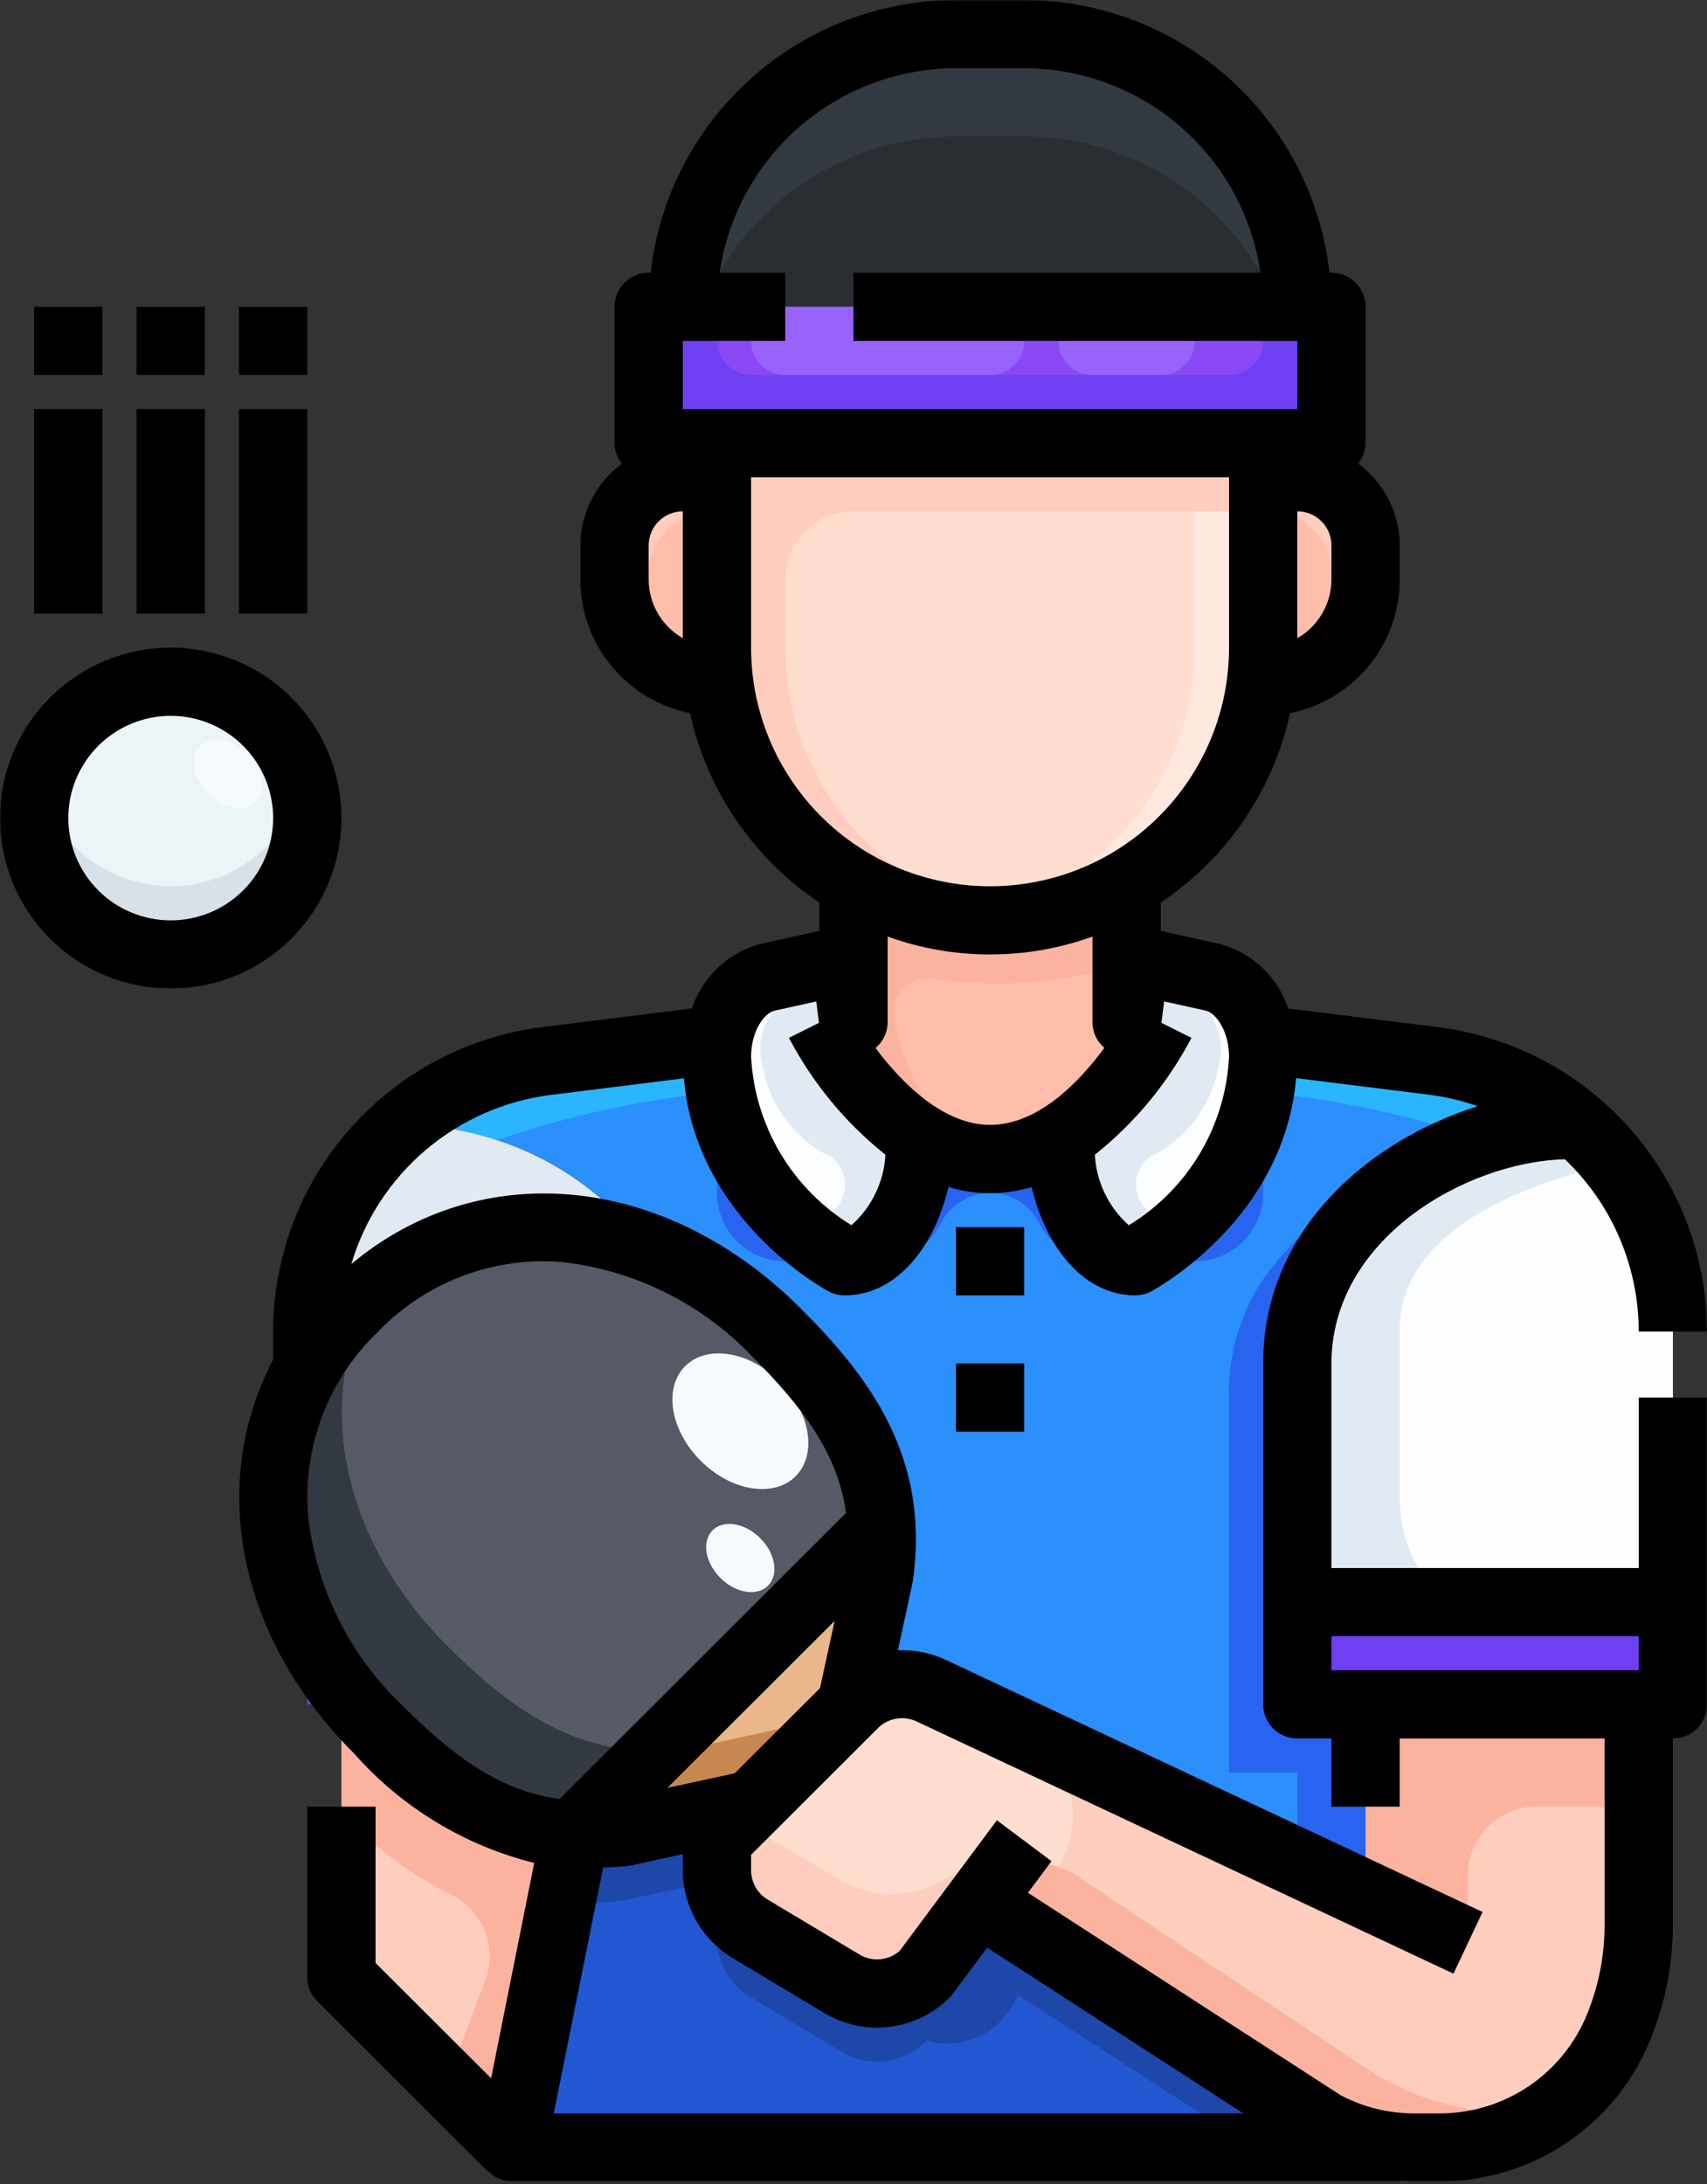 <svg width="605" height="774" viewBox="0 0 605 774" fill="none" xmlns="http://www.w3.org/2000/svg">
<rect x="0" y="0" width="605" height="774" fill="#333333" stroke="none"/>
<path d="M108.897 289.903C108.897 293.081 108.587 296.218 107.968 299.329C107.348 302.44 106.432 305.456 105.22 308.392C104.008 311.327 102.514 314.115 100.75 316.741C98.986 319.38 96.979 321.831 94.73 324.067C92.481 326.315 90.031 328.308 87.391 330.072C84.752 331.837 81.964 333.331 79.029 334.543C76.093 335.755 73.063 336.671 69.939 337.29C66.828 337.91 63.677 338.219 60.499 338.219C57.321 338.219 54.17 337.91 51.059 337.29C47.949 336.671 44.919 335.755 41.983 334.543C39.047 333.331 36.26 331.837 33.607 330.072C30.968 328.308 28.53 326.315 26.282 324.067C24.033 321.831 22.026 319.38 20.262 316.741C18.498 314.115 17.003 311.327 15.791 308.392C14.566 305.456 13.65 302.44 13.031 299.329C12.411 296.218 12.102 293.081 12.102 289.903C12.102 286.725 12.411 283.587 13.031 280.476C13.65 277.366 14.566 274.349 15.791 271.414C17.003 268.478 18.498 265.704 20.262 263.065C22.026 260.425 24.033 257.988 26.282 255.739C28.53 253.49 30.968 251.497 33.607 249.733C36.26 247.969 39.047 246.474 41.983 245.262C44.919 244.05 47.949 243.135 51.059 242.515C54.17 241.896 57.321 241.586 60.499 241.586C63.677 241.586 66.828 241.896 69.939 242.515C73.063 243.135 76.093 244.05 79.029 245.262C81.964 246.474 84.752 247.969 87.391 249.733C90.031 251.497 92.481 253.49 94.73 255.739C96.979 257.988 98.986 260.425 100.75 263.065C102.514 265.704 104.008 268.478 105.22 271.414C106.432 274.349 107.348 277.366 107.968 280.476C108.587 283.587 108.897 286.725 108.897 289.903Z" fill="#EBF5F7"/>
<path d="M459.816 567.723H592.916V603.96H459.816V567.723Z" fill="#8949F5"/>
<path d="M592.916 471.815V567.721H459.816V483.167C459.816 429.773 516.442 398.612 556.612 398.612L557.702 397.4C563.223 401.912 568.179 406.961 572.569 412.577C576.959 418.179 580.676 424.212 583.719 430.635C586.762 437.072 589.065 443.765 590.614 450.713C592.162 457.662 592.93 464.691 592.916 471.815Z" fill="#FDFEFF"/>
<path d="M125.36 463.358C119.219 469.391 113.981 476.11 109.618 483.53L108.891 483.167V471.815C108.877 464.691 109.645 457.662 111.194 450.713C112.742 443.765 115.045 437.072 118.088 430.635C121.132 424.212 124.848 418.179 129.238 412.577C133.628 406.961 138.584 401.912 144.105 397.4L145.196 398.612C153.356 398.814 161.382 399.932 169.287 401.952C177.191 403.972 184.773 406.854 192.018 410.584C199.276 414.314 206.009 418.812 212.244 424.077C218.479 429.329 224.04 435.214 228.929 441.731C224.593 439.967 220.149 438.526 215.584 437.409C211.032 436.304 206.427 435.537 201.754 435.106C197.081 434.688 192.408 434.608 187.735 434.877C183.049 435.146 178.417 435.752 173.825 436.708C169.233 437.678 164.749 438.957 160.345 440.587C155.955 442.216 151.7 444.155 147.593 446.417C143.486 448.666 139.567 451.225 135.837 454.053C132.12 456.894 128.619 459.991 125.36 463.358Z" fill="#E1EAF2"/>
<path d="M291.129 363.83C299.72 379.909 311.53 393.119 326.585 403.448C325.252 427.849 313.51 446.93 299.478 446.93C299.478 446.93 254.097 422.772 254.097 374.455C254.07 372.462 254.231 370.496 254.581 368.53C258.823 354.404 264.748 347.886 272.007 346.311L302.494 339.551V362.376L291.129 363.83Z" fill="#FDFEFF"/>
<path d="M429.799 346.311C437.058 347.886 442.996 354.404 447.225 368.53C447.575 370.496 447.736 372.462 447.71 374.455C447.71 422.772 402.342 446.93 402.342 446.93C388.297 446.93 376.568 427.849 375.234 403.448C390.276 393.119 402.099 379.909 410.691 363.83L399.312 362.376V339.551L429.799 346.311Z" fill="#FDFEFF"/>
<path d="M220.95 649.259L266.453 639.348L283.999 621.707L301.667 604.201L302.017 604.565L254.104 652.276V662.779C254.118 664.866 254.387 666.913 254.912 668.92C255.451 670.926 256.232 672.838 257.255 674.643C258.292 676.461 259.531 678.104 260.985 679.599C262.44 681.08 264.056 682.373 265.847 683.436L298.395 703.003C300.711 704.376 303.189 705.346 305.814 705.898C308.454 706.45 311.107 706.558 313.773 706.235C316.453 705.898 318.998 705.144 321.422 703.972C323.832 702.801 326 701.279 327.913 699.38L347.156 673.66L350.913 676.434L468.648 752.653C477.226 757.299 486.383 759.992 496.106 760.746V760.988H181.508L203.767 650.094C209.531 650.404 215.254 650.121 220.95 649.259Z" fill="#2357D1"/>
<path d="M193.723 375.901L254.105 368.414L254.59 368.522C254.24 370.488 254.078 372.454 254.105 374.447C254.105 422.764 299.486 446.922 299.486 446.922C313.518 446.922 325.261 427.84 326.594 403.44C330.203 405.796 334.081 407.601 338.215 408.84C342.363 410.065 346.591 410.685 350.914 410.685C355.237 410.685 359.465 410.065 363.599 408.84C367.747 407.601 371.612 405.796 375.234 403.44C376.567 427.84 388.296 446.922 402.341 446.922C402.341 446.922 447.709 422.764 447.709 374.447C447.736 372.454 447.574 370.488 447.224 368.522L447.709 368.414L508.092 375.901C517.235 376.992 526.015 379.376 534.472 383.038C542.915 386.701 550.658 391.482 557.701 397.393L556.61 398.605C516.441 398.605 459.815 429.766 459.815 483.16V603.952H484.014V671.471L329.974 599.117C327.725 598.067 325.382 597.367 322.918 597.044C320.453 596.707 318.003 596.747 315.565 597.178C313.114 597.596 310.785 598.377 308.576 599.508C306.381 600.639 304.388 602.08 302.624 603.83L302.018 604.558L301.668 604.194L311.579 558.773C312.374 553.413 312.697 548.013 312.549 542.586C311.7 515.048 297.426 494.269 275.288 472.171C261.97 458.772 246.524 448.632 228.937 441.724C224.049 435.207 218.487 429.322 212.252 424.07C206.017 418.805 199.284 414.307 192.026 410.577C184.781 406.847 177.2 403.965 169.295 401.945C161.39 399.925 153.365 398.807 145.204 398.605L144.113 397.393C151.17 391.495 158.913 386.715 167.356 383.052C175.799 379.402 184.593 377.006 193.723 375.901Z" fill="#2B8FFC"/>
<path d="M254.109 157.03H229.91V108.713H471.912V157.03H254.109Z" fill="#8949F5"/>
<path d="M484.013 193.268V205.347C484.013 207.73 483.784 210.087 483.312 212.417C482.841 214.746 482.154 217.022 481.252 219.217C480.336 221.412 479.219 223.499 477.899 225.479C476.566 227.458 475.058 229.29 473.374 230.973C471.691 232.656 469.86 234.151 467.88 235.484C465.901 236.804 463.8 237.922 461.605 238.824C459.396 239.74 457.134 240.426 454.791 240.884C452.448 241.356 450.091 241.585 447.708 241.585L446.98 241.463C447.465 237.491 447.708 233.505 447.708 229.505V169.109H459.814C461.403 169.109 462.965 169.271 464.527 169.581C466.089 169.904 467.597 170.362 469.065 170.968C470.519 171.574 471.92 172.328 473.24 173.203C474.559 174.092 475.785 175.088 476.902 176.206C478.02 177.324 479.03 178.549 479.905 179.869C480.794 181.175 481.535 182.576 482.154 184.03C482.76 185.498 483.218 187.006 483.528 188.555C483.851 190.117 483.999 191.679 484.013 193.268Z" fill="#FFCDBE"/>
<path d="M254.1 241.585C251.717 241.585 249.36 241.356 247.017 240.884C244.687 240.426 242.411 239.74 240.216 238.824C238.008 237.922 235.921 236.804 233.941 235.484C231.948 234.151 230.117 232.656 228.433 230.973C226.75 229.29 225.242 227.458 223.922 225.479C222.589 223.499 221.471 221.412 220.569 219.217C219.653 217.022 218.967 214.746 218.495 212.417C218.038 210.087 217.809 207.73 217.809 205.347V193.268C217.809 191.679 217.97 190.117 218.28 188.555C218.59 187.006 219.047 185.498 219.667 184.03C220.273 182.576 221.014 181.175 221.902 179.869C222.791 178.549 223.788 177.324 224.905 176.206C226.036 175.088 227.248 174.092 228.568 173.203C229.888 172.328 231.288 171.574 232.756 170.968C234.224 170.362 235.732 169.904 237.281 169.581C238.843 169.271 240.418 169.109 242.007 169.109H254.1V229.505C254.1 233.505 254.342 237.491 254.827 241.463L254.1 241.585Z" fill="#FFCDBE"/>
<path d="M459.81 108.714H242.008C242.008 105.549 242.156 102.398 242.466 99.247C242.775 96.096 243.247 92.972 243.866 89.861C244.486 86.764 245.253 83.693 246.169 80.663C247.085 77.634 248.162 74.658 249.374 71.735C250.586 68.813 251.932 65.958 253.427 63.157C254.922 60.37 256.551 57.663 258.315 55.024C260.079 52.398 261.965 49.853 263.971 47.415C265.991 44.965 268.119 42.621 270.354 40.386C272.603 38.151 274.946 36.023 277.397 34.017C279.848 32.01 282.393 30.125 285.019 28.374C287.658 26.61 290.378 24.981 293.166 23.499C295.967 22.005 298.835 20.645 301.757 19.433C304.693 18.221 307.669 17.157 310.699 16.241C313.742 15.325 316.813 14.558 319.923 13.938C323.034 13.319 326.158 12.861 329.323 12.551C332.474 12.242 335.638 12.08 338.803 12.08H363.002C366.18 12.08 369.344 12.242 372.495 12.551C375.647 12.861 378.784 13.319 381.895 13.938C385.006 14.558 388.076 15.325 391.106 16.241C394.136 17.157 397.125 18.221 400.047 19.433C402.983 20.645 405.838 22.005 408.639 23.499C411.426 24.981 414.146 26.61 416.786 28.374C419.425 30.125 421.97 32.01 424.421 34.017C426.872 36.023 429.215 38.151 431.451 40.386C433.699 42.621 435.827 44.965 437.834 47.415C439.84 49.853 441.725 52.398 443.489 55.024C445.253 57.663 446.883 60.37 448.378 63.157C449.872 65.958 451.219 68.813 452.444 71.735C453.656 74.658 454.72 77.634 455.636 80.663C456.565 83.693 457.333 86.764 457.952 89.861C458.572 92.972 459.029 96.096 459.339 99.247C459.649 102.398 459.81 105.549 459.81 108.714Z" fill="#333940"/>
<path d="M125.959 603.961C128.545 607.125 131.292 610.142 134.187 613.024C156.097 634.879 176.66 649.019 203.767 650.096L181.508 760.99L121.004 700.595V603.961H125.959Z" fill="#FFCDBE"/>
<path d="M447.713 169.11V229.506C447.713 233.506 447.471 237.492 446.986 241.464C446.434 245.935 445.559 250.339 444.387 254.688C443.202 259.024 441.734 263.266 439.957 267.414C438.193 271.548 436.146 275.547 433.803 279.399C431.473 283.25 428.888 286.926 426.046 290.428C423.205 293.915 420.135 297.188 416.835 300.258C413.523 303.328 410.035 306.143 406.332 308.728C402.629 311.3 398.777 313.603 394.751 315.65C390.738 317.683 386.59 319.434 382.335 320.902C378.066 322.356 373.717 323.514 369.286 324.376C364.869 325.238 360.398 325.776 355.901 326.005C351.39 326.248 346.892 326.167 342.408 325.776C337.91 325.372 333.466 324.672 329.076 323.662C324.686 322.652 320.377 321.333 316.175 319.73C311.96 318.114 307.88 316.215 303.935 314.034C299.989 311.852 296.218 309.415 292.623 306.708C289.014 304.002 285.621 301.052 282.429 297.874C277.931 293.39 273.918 288.502 270.377 283.223C266.849 277.944 263.873 272.369 261.435 266.512C259.011 260.64 257.18 254.594 255.941 248.373C254.716 242.138 254.096 235.849 254.11 229.506V157.031H447.713V169.11Z" fill="#FFDECF"/>
<path d="M387.932 318.745C384.161 320.321 380.297 321.641 376.351 322.718C376.149 322.785 375.933 322.812 375.718 322.866C372.284 323.768 368.81 324.469 365.295 324.98C364.406 325.115 363.504 325.25 362.588 325.357C358.71 325.856 354.818 326.111 350.913 326.138C342.483 326.138 334.202 325.048 326.068 322.88C317.934 320.712 310.205 317.533 302.906 313.345L302.502 314.059V362.376L291.137 363.83C299.728 379.909 311.538 393.119 326.593 403.448C330.202 405.805 334.08 407.609 338.215 408.848C342.362 410.073 346.591 410.693 350.913 410.693C355.236 410.693 359.464 410.073 363.598 408.848C367.746 407.609 371.611 405.805 375.233 403.448C390.275 393.119 402.098 379.909 410.69 363.83L399.311 362.376V314.059L398.947 313.332C395.392 315.379 391.716 317.183 387.932 318.745Z" fill="#FFBEAA"/>
<path d="M125.952 603.96H108.891V578.348C113.55 587.572 119.233 596.11 125.952 603.96Z" fill="#6F3FF3"/>
<path d="M242.008 157.031H254.1V169.11H242.008V157.031Z" fill="#333940"/>
<path d="M447.707 157.031H459.813V169.11H447.707V157.031Z" fill="#333940"/>
<path d="M284.125 621.705L292.837 613.02C316.309 636.451 340.885 643.211 356.492 658.912C372.099 674.614 354.539 692.134 354.539 692.134C354.539 692.134 336.872 709.774 321.251 694.059C305.63 678.358 298.749 653.957 275.277 630.512L284.125 621.705Z" fill="#E9B789"/>
<path d="M312.549 542.596C312.697 548.023 312.374 553.423 311.579 558.782L301.668 604.204L292.834 613.024L284.122 621.71H284L275.288 630.53L266.454 639.35L220.952 649.262C215.579 650.043 210.165 650.366 204.738 650.218V648.171L310.488 542.596H312.549Z" fill="#E9B789"/>
<path d="M312.545 542.592H310.484L204.734 648.168V650.214C177.142 649.379 156.337 635.119 134.185 613.021C90.137 568.932 82.272 506.355 125.351 463.344C168.416 420.333 231.114 428.197 275.284 472.178C297.422 494.276 311.696 515.054 312.545 542.592Z" fill="#555A66"/>
<path d="M329.978 599.116L484.018 671.47V603.951H580.813V681.974C580.84 694.39 578.551 706.348 573.919 717.862C572.653 721.026 571.158 724.069 569.448 727.019C567.724 729.968 565.798 732.755 563.657 735.421C561.516 738.074 559.186 740.552 556.682 742.868C554.164 745.171 551.497 747.285 548.669 749.197C545.841 751.11 542.892 752.793 539.809 754.274C536.738 755.742 533.56 756.981 530.301 757.977C527.029 758.974 523.716 759.728 520.336 760.226C516.956 760.724 513.563 760.98 510.156 760.98H501.565C499.747 760.98 497.929 760.859 496.111 760.738C486.388 759.984 477.231 757.291 468.653 752.645L350.918 676.426L347.161 673.652L327.918 699.372C326.005 701.271 323.837 702.793 321.427 703.964C319.003 705.136 316.458 705.89 313.778 706.227C311.112 706.55 308.459 706.442 305.82 705.89C303.194 705.338 300.716 704.368 298.4 702.995L265.852 683.428C264.061 682.365 262.445 681.072 260.991 679.591C259.536 678.096 258.297 676.453 257.26 674.635C256.237 672.83 255.456 670.918 254.917 668.912C254.392 666.905 254.123 664.858 254.109 662.771V652.268L302.022 604.557L302.628 603.83C304.392 602.079 306.385 600.638 308.58 599.507C310.789 598.376 313.118 597.595 315.569 597.177C318.007 596.746 320.457 596.706 322.922 597.043C325.386 597.366 327.729 598.066 329.978 599.116Z" fill="#FFCDBE"/>
<path d="M60.504 314.06C57.851 314.06 55.212 313.831 52.586 313.4C49.96 312.956 47.401 312.309 44.883 311.447C42.365 310.586 39.941 309.522 37.598 308.256C35.268 306.99 33.046 305.549 30.945 303.92C28.845 302.29 26.892 300.499 25.101 298.547C23.297 296.594 21.667 294.507 20.199 292.298C18.745 290.077 17.479 287.747 16.415 285.323C15.338 282.899 14.476 280.394 13.816 277.822C13.318 279.613 12.941 281.418 12.658 283.249C12.376 285.081 12.2 286.912 12.133 288.77C12.066 290.615 12.106 292.46 12.254 294.305C12.402 296.15 12.645 297.981 13.008 299.799C13.359 301.617 13.816 303.408 14.382 305.172C14.948 306.936 15.607 308.66 16.361 310.357C17.129 312.04 17.977 313.683 18.934 315.272C19.876 316.861 20.913 318.396 22.044 319.864C23.162 321.332 24.374 322.732 25.667 324.065C26.946 325.398 28.306 326.664 29.733 327.836C31.174 329.007 32.669 330.098 34.218 331.108C35.78 332.118 37.382 333.034 39.052 333.842C40.708 334.663 42.419 335.39 44.169 336.023C45.906 336.643 47.684 337.168 49.488 337.585C51.293 338.003 53.124 338.326 54.956 338.541C56.801 338.743 58.659 338.851 60.504 338.851C62.362 338.851 64.207 338.743 66.052 338.541C67.897 338.326 69.715 338.003 71.519 337.585C73.324 337.168 75.101 336.643 76.852 336.023C78.602 335.39 80.299 334.663 81.969 333.842C83.625 333.034 85.241 332.118 86.79 331.108C88.352 330.098 89.847 329.007 91.274 327.836C92.701 326.664 94.062 325.398 95.354 324.065C96.634 322.732 97.846 321.332 98.977 319.864C100.094 318.396 101.131 316.861 102.087 315.272C103.03 313.683 103.892 312.04 104.646 310.357C105.414 308.66 106.073 306.936 106.639 305.172C107.191 303.408 107.649 301.617 108.013 299.799C108.363 297.981 108.619 296.15 108.753 294.305C108.901 292.46 108.942 290.615 108.874 288.77C108.807 286.912 108.632 285.081 108.349 283.249C108.08 281.418 107.689 279.613 107.205 277.822C106.545 280.394 105.683 282.899 104.606 285.323C103.528 287.747 102.263 290.077 100.808 292.298C99.354 294.507 97.724 296.594 95.92 298.547C94.115 300.499 92.163 302.29 90.062 303.92C87.961 305.549 85.753 306.99 83.41 308.256C81.067 309.522 78.643 310.586 76.125 311.447C73.62 312.309 71.048 312.956 68.422 313.4C65.809 313.831 63.17 314.06 60.504 314.06Z" fill="#D8E0E8"/>
<path d="M459.819 108.713H447.713V120.792C447.713 122.395 447.403 123.93 446.797 125.411C446.178 126.892 445.302 128.199 444.171 129.33C443.04 130.474 441.734 131.336 440.239 131.956C438.758 132.562 437.223 132.871 435.62 132.871H266.215C264.613 132.871 263.064 132.562 261.583 131.956C260.101 131.336 258.795 130.474 257.651 129.33C256.519 128.199 255.644 126.892 255.038 125.411C254.419 123.93 254.109 122.395 254.109 120.792V108.713H229.91V157.03H471.912V108.713H459.819Z" fill="#6F3FF3"/>
<path d="M471.907 211.392V201.32C471.759 199.879 471.476 198.451 471.046 197.064C470.628 195.677 470.076 194.331 469.389 193.051C468.702 191.759 467.908 190.56 466.979 189.429C466.063 188.298 465.04 187.261 463.922 186.332C462.804 185.403 461.606 184.581 460.326 183.881C459.047 183.181 457.714 182.615 456.327 182.171C454.926 181.74 453.513 181.43 452.058 181.269C450.617 181.093 449.163 181.08 447.709 181.188V229.505C447.709 230.999 447.507 232.494 447.426 234.016C448.947 233.975 450.456 233.8 451.95 233.491C453.445 233.181 454.886 232.736 456.3 232.157C457.714 231.592 459.061 230.892 460.34 230.084C461.633 229.262 462.831 228.333 463.949 227.31C465.067 226.273 466.076 225.155 466.992 223.93C467.908 222.718 468.702 221.425 469.376 220.065C470.062 218.705 470.615 217.304 471.032 215.836C471.463 214.382 471.759 212.901 471.907 211.392Z" fill="#FFBEAA"/>
<path d="M254.109 181.188C252.655 181.08 251.2 181.093 249.759 181.269C248.305 181.43 246.891 181.74 245.504 182.171C244.117 182.615 242.77 183.181 241.505 183.881C240.225 184.581 239.013 185.403 237.896 186.332C236.778 187.261 235.754 188.298 234.839 189.429C233.923 190.56 233.115 191.759 232.428 193.051C231.755 194.331 231.189 195.677 230.772 197.064C230.341 198.451 230.058 199.879 229.91 201.32V211.392C230.072 212.901 230.355 214.382 230.785 215.836C231.203 217.304 231.755 218.705 232.442 220.065C233.129 221.425 233.923 222.718 234.839 223.93C235.741 225.155 236.764 226.273 237.882 227.31C239 228.333 240.198 229.262 241.478 230.084C242.77 230.892 244.117 231.592 245.518 232.157C246.931 232.736 248.386 233.181 249.867 233.491C251.362 233.8 252.87 233.975 254.392 234.016C254.311 232.494 254.109 230.999 254.109 229.505V181.188Z" fill="#FFBEAA"/>
<path d="M447.713 181.19V157.031H254.11V229.506C254.096 235.849 254.716 242.138 255.941 248.373C257.18 254.594 259.011 260.64 261.435 266.512C263.873 272.369 266.849 277.944 270.377 283.223C273.918 288.502 277.931 293.39 282.429 297.874C288.543 303.961 295.357 309.105 302.871 313.334C310.183 317.535 317.913 320.713 326.046 322.895C334.193 325.063 342.488 326.14 350.918 326.14C354.958 326.127 358.998 325.857 363.011 325.332C350.231 323.73 338.26 319.73 327.083 313.334C319.555 309.105 312.741 303.961 306.628 297.874C302.13 293.39 298.117 288.502 294.589 283.223C291.047 277.944 288.071 272.369 285.647 266.512C283.21 260.64 281.379 254.594 280.153 248.373C278.914 242.138 278.308 235.849 278.308 229.506V205.348C278.308 203.759 278.47 202.197 278.78 200.635C279.089 199.086 279.547 197.565 280.153 196.11C280.759 194.642 281.513 193.242 282.389 191.922C283.277 190.603 284.274 189.391 285.405 188.273C286.523 187.142 287.748 186.145 289.068 185.256C290.388 184.381 291.788 183.64 293.256 183.035C294.724 182.429 296.232 181.971 297.794 181.661C299.356 181.351 300.918 181.19 302.507 181.19H447.713Z" fill="#FFCDBE"/>
<path d="M423.503 181.188V229.504C423.503 233.504 423.261 237.49 422.776 241.462C422.116 246.755 421.012 251.952 419.477 257.056C417.955 262.16 416.016 267.115 413.673 271.896C411.316 276.69 408.596 281.255 405.485 285.591C402.388 289.927 398.941 293.981 395.17 297.751C391.4 301.522 387.333 304.955 382.997 308.053C378.647 311.15 374.082 313.87 369.288 316.227C364.494 318.57 359.539 320.509 354.422 322.031C349.304 323.566 344.093 324.657 338.801 325.33C342.814 325.855 346.854 326.124 350.907 326.138C353.816 326.138 356.738 326.003 359.633 325.734C362.542 325.465 365.437 325.061 368.305 324.535C371.174 324.01 374.015 323.35 376.829 322.569C379.63 321.788 382.404 320.873 385.138 319.849C387.858 318.812 390.538 317.654 393.164 316.388C395.79 315.109 398.348 313.722 400.853 312.214C403.344 310.706 405.782 309.09 408.125 307.366C410.481 305.642 412.757 303.824 414.939 301.885C417.134 299.96 419.221 297.94 421.227 295.825C423.234 293.711 425.133 291.503 426.951 289.213C428.755 286.924 430.452 284.554 432.041 282.117C433.63 279.679 435.111 277.175 436.485 274.589C437.845 272.017 439.084 269.391 440.215 266.698C441.346 264.018 442.343 261.285 443.231 258.497C444.107 255.723 444.861 252.909 445.494 250.067C446.113 247.226 446.611 244.358 446.975 241.462C447.46 237.49 447.702 233.504 447.702 229.504V181.188H423.503Z" fill="#FFE8DE"/>
<path d="M496.111 760.744C486.388 759.99 477.231 757.297 468.653 752.651L350.918 676.432L347.161 673.658L327.918 699.379C326.006 701.277 323.837 702.799 321.427 703.971C319.003 705.142 316.458 705.896 313.778 706.233C311.112 706.556 308.459 706.448 305.82 705.896C303.194 705.344 300.716 704.375 298.4 703.001L265.852 683.435C261.92 681.038 258.93 677.792 256.856 673.685L254.109 676.432V686.936C254.123 689.023 254.392 691.07 254.917 693.076C255.456 695.083 256.237 696.995 257.26 698.8C258.297 700.618 259.536 702.26 260.991 703.755C262.445 705.236 264.061 706.529 265.852 707.593L298.4 727.159C300.716 728.533 303.194 729.503 305.82 730.055C308.459 730.607 311.112 730.715 313.778 730.391C316.458 730.055 319.003 729.301 321.427 728.129C323.837 726.957 326.006 725.436 327.918 723.537L328.254 723.106C330.544 723.779 332.887 724.143 335.284 724.183C337.681 724.237 340.024 723.955 342.353 723.349C344.67 722.756 346.851 721.854 348.925 720.655C350.999 719.457 352.871 718.002 354.54 716.292C357.126 713.518 359.2 710.408 360.775 706.96L444.212 760.987H496.111V760.744Z" fill="#1D47A8"/>
<path d="M220.958 673.418L254.556 666.159C254.327 665.042 254.179 663.924 254.112 662.779V652.276L302.024 604.565L301.674 604.201L284.007 621.707L266.46 639.348L220.958 649.259C215.262 650.121 209.538 650.404 203.775 650.094L199.008 673.848C200.907 674.037 202.778 674.32 204.744 674.374C210.171 674.522 215.585 674.199 220.958 673.418Z" fill="#1D47A8"/>
<path d="M317.153 361.07C316.951 360.087 316.871 359.09 316.925 358.08C316.978 357.084 317.14 356.101 317.45 355.131C317.746 354.175 318.15 353.259 318.675 352.411C319.2 351.549 319.833 350.768 320.56 350.068C321.274 349.368 322.069 348.762 322.944 348.263C323.819 347.765 324.748 347.375 325.718 347.105C326.688 346.836 327.684 346.701 328.681 346.674C329.69 346.661 330.687 346.755 331.67 346.984C354.603 350.189 377.145 348.425 399.311 341.705V314.059L398.947 313.332C395.392 315.379 391.716 317.183 387.932 318.745C384.161 320.321 380.297 321.641 376.351 322.718C376.149 322.785 375.933 322.812 375.718 322.866C372.284 323.768 368.81 324.469 365.295 324.98C364.406 325.115 363.504 325.25 362.588 325.357C358.71 325.856 354.818 326.111 350.913 326.138C342.483 326.138 334.202 325.048 326.068 322.88C317.934 320.712 310.205 317.533 302.906 313.345L302.502 314.059V362.376L291.137 363.83C299.728 379.909 311.538 393.119 326.593 403.448C334.027 408.121 342.133 410.531 350.913 410.693C353.243 410.679 355.546 410.477 357.848 410.073C331.549 406.909 321.126 381 317.153 361.07Z" fill="#FBB39F"/>
<path d="M508.218 688.515C509.821 688.515 511.369 688.206 512.851 687.6C514.332 686.98 515.638 686.105 516.769 684.974C517.914 683.843 518.789 682.536 519.395 681.055C520.015 679.574 520.311 678.039 520.324 676.436V664.357C520.311 662.768 520.473 661.192 520.782 659.644C521.092 658.082 521.55 656.573 522.156 655.106C522.762 653.651 523.516 652.251 524.391 650.931C525.28 649.611 526.277 648.399 527.408 647.268C528.525 646.151 529.751 645.154 531.07 644.265C532.39 643.39 533.791 642.649 535.258 642.03C536.726 641.424 538.235 640.966 539.797 640.656C541.359 640.347 542.934 640.199 544.523 640.199H580.815V603.961H484.02V664.357C484.02 665.946 484.168 667.508 484.477 669.07C484.787 670.619 485.245 672.14 485.864 673.595C486.47 675.063 487.211 676.463 488.1 677.783C488.975 679.089 489.985 680.314 491.103 681.432C492.234 682.563 493.446 683.56 494.779 684.449C496.099 685.324 497.486 686.064 498.954 686.67C500.421 687.276 501.943 687.734 503.492 688.044C505.054 688.354 506.629 688.515 508.218 688.515Z" fill="#FBB39F"/>
<path d="M483.825 732.663L381.468 664.551C380.229 663.716 378.91 663.016 377.536 662.423C376.149 661.844 374.722 661.386 373.254 661.063C371.8 660.74 370.318 660.551 368.81 660.511C367.315 660.457 365.821 660.551 364.339 660.78C362.858 661.009 361.404 661.373 359.99 661.871C358.576 662.383 357.216 663.002 355.923 663.756C354.617 664.497 353.405 665.372 352.26 666.342C351.129 667.325 350.092 668.389 349.149 669.56L347.547 673.937L350.913 676.428L468.649 752.647C477.227 757.293 486.384 759.986 496.106 760.74C497.924 760.861 499.742 760.982 501.56 760.982H510.151C517.087 760.982 523.887 759.945 530.512 757.885C537.138 755.825 543.319 752.835 549.042 748.903H537.515C527.967 748.903 518.608 747.516 509.465 744.756C500.321 741.981 491.784 737.955 483.825 732.663Z" fill="#FBB39F"/>
<path d="M332.637 667.04L339.895 663.269C341.538 661.627 343.383 660.253 345.417 659.135C347.463 658.031 349.618 657.223 351.88 656.738C354.156 656.24 356.445 656.079 358.775 656.254C361.091 656.415 363.34 656.913 365.508 657.721L375.123 661.344C376.375 659.364 377.399 657.277 378.207 655.082C379.015 652.887 379.58 650.625 379.904 648.308C380.24 645.992 380.307 643.663 380.146 641.333C379.971 638.99 379.567 636.701 378.907 634.452C378.247 632.216 377.358 630.062 376.254 628.001C375.136 625.941 373.817 624.015 372.295 622.238C370.76 620.46 369.077 618.858 367.205 617.444C365.347 616.017 363.354 614.818 361.226 613.822L329.971 599.116C327.722 598.066 325.379 597.366 322.914 597.043C320.45 596.706 317.999 596.746 315.562 597.177C313.111 597.595 310.781 598.376 308.573 599.507C306.378 600.638 304.385 602.079 302.621 603.83L302.015 604.557L261.684 644.726L297.167 665.99C299.833 667.579 302.661 668.818 305.637 669.693C308.613 670.555 311.657 671.039 314.767 671.134C317.865 671.228 320.935 670.918 323.965 670.232C326.995 669.531 329.877 668.467 332.637 667.04Z" fill="#FFDECF"/>
<path d="M544.519 579.802C538.675 579.788 533.019 578.738 527.551 576.651C522.098 574.577 517.182 571.601 512.806 567.723H459.816V603.96H592.916V579.802H544.519Z" fill="#6F3FF3"/>
<path d="M496.108 531.484V471.088C496.108 432.197 550.929 416.805 572.34 412.267C568.004 406.786 563.129 401.831 557.702 397.4L556.612 398.612C516.442 398.612 459.816 429.773 459.816 483.167V567.721H512.806C510.194 565.472 507.85 562.981 505.777 560.234C503.703 557.473 501.952 554.538 500.511 551.413C499.07 548.289 497.98 545.044 497.239 541.691C496.498 538.324 496.121 534.917 496.108 531.484Z" fill="#E1EAF2"/>
<path d="M203.767 650.096C176.66 649.019 156.097 634.879 134.187 613.024C131.292 610.142 128.545 607.125 125.959 603.961H121.004V642.043C131.938 653.961 144.61 663.603 159.019 670.969C160.42 671.575 161.753 672.329 163.019 673.191C164.284 674.066 165.442 675.036 166.52 676.126C167.597 677.217 168.567 678.402 169.415 679.668C170.277 680.947 171.004 682.28 171.596 683.694C172.202 685.095 172.66 686.549 172.984 688.044C173.32 689.539 173.495 691.047 173.536 692.582C173.576 694.104 173.468 695.625 173.226 697.134C172.984 698.642 172.593 700.123 172.068 701.564L158.4 737.923L181.508 760.99L203.767 650.096Z" fill="#FBB39F"/>
<path d="M291.139 363.83L302.505 362.376V339.551L290.722 342.15V350.297C289.092 350.31 287.476 350.499 285.887 350.876C284.298 351.253 282.763 351.805 281.295 352.532C279.841 353.259 278.468 354.135 277.215 355.185C275.949 356.222 274.818 357.38 273.822 358.686C272.839 359.979 272.004 361.38 271.33 362.861C270.657 364.356 270.159 365.891 269.836 367.493C269.526 369.096 269.391 370.712 269.445 372.341C269.499 373.984 269.728 375.586 270.159 377.162C270.671 380.421 271.546 383.572 272.758 386.642C273.983 389.699 275.532 392.581 277.404 395.301C279.276 398.021 281.417 400.499 283.841 402.734C286.264 404.97 288.904 406.922 291.759 408.565C292.634 408.902 293.442 409.319 294.21 409.844C294.977 410.37 295.677 410.962 296.31 411.649C296.93 412.322 297.482 413.063 297.94 413.871C298.398 414.679 298.748 415.527 299.017 416.402C299.273 417.291 299.434 418.207 299.488 419.123C299.542 420.052 299.502 420.968 299.34 421.883C299.179 422.785 298.923 423.674 298.559 424.523C298.209 425.371 297.751 426.179 297.213 426.933C295.381 429.115 293.2 430.865 290.681 432.185C288.15 433.491 285.457 434.272 282.615 434.515C287.786 439.268 293.402 443.416 299.488 446.93C313.52 446.93 325.263 427.849 326.596 403.448C311.541 393.119 299.731 379.909 291.139 363.83Z" fill="#E1EAF2"/>
<path d="M404.941 426.866C404.389 426.112 403.944 425.317 403.581 424.469C403.217 423.607 402.961 422.732 402.813 421.816C402.652 420.9 402.598 419.984 402.652 419.055C402.719 418.14 402.867 417.237 403.136 416.349C403.406 415.46 403.756 414.611 404.214 413.803C404.672 413.009 405.224 412.255 405.857 411.582C406.476 410.908 407.176 410.302 407.944 409.777C408.711 409.265 409.533 408.834 410.395 408.511C413.25 406.855 415.889 404.916 418.313 402.68C420.737 400.432 422.891 397.954 424.75 395.247C426.621 392.527 428.17 389.632 429.395 386.575C430.621 383.518 431.483 380.353 432.008 377.095C432.425 375.519 432.654 373.917 432.708 372.287C432.749 370.658 432.614 369.042 432.291 367.453C431.968 365.85 431.469 364.302 430.796 362.82C430.123 361.339 429.288 359.952 428.291 358.659C427.295 357.367 426.177 356.195 424.911 355.158C423.645 354.121 422.285 353.246 420.831 352.519C419.363 351.792 417.841 351.239 416.239 350.876C414.65 350.499 413.048 350.31 411.405 350.297V342.231L399.312 339.551V362.376L410.691 363.83C402.099 379.909 390.276 393.119 375.234 403.448C376.568 427.849 388.297 446.93 402.342 446.93C408.442 443.389 414.084 439.214 419.282 434.434C416.481 434.164 413.842 433.37 411.364 432.064C408.873 430.757 406.732 429.02 404.941 426.866Z" fill="#E1EAF2"/>
<path d="M344.855 410.207C346.862 410.517 348.882 410.678 350.915 410.692C359.695 410.53 367.802 408.12 375.235 403.447C390.277 393.118 402.1 379.908 410.692 363.829L399.313 362.375C399.313 362.375 377.753 405.359 344.855 410.207Z" fill="#FBB39F"/>
<path d="M452.862 446.627C447.233 453.158 442.937 460.471 439.975 468.55C436.999 476.63 435.544 484.979 435.612 493.584V628.112H459.81V660.107L484.009 671.473V603.953H459.81V483.161C459.81 442.668 492.385 414.995 525.647 403.98L522.334 402.916C508.814 406.538 496.129 412.073 484.279 419.52C472.442 426.98 461.965 436.016 452.862 446.627Z" fill="#2864F0"/>
<path d="M254.105 374.447V368.414L193.723 375.901C184.593 377.006 175.799 379.402 167.356 383.052C158.913 386.715 151.17 391.495 144.113 397.393L145.204 398.605C155.762 398.794 166.023 400.598 176.001 404.032C201.372 395.346 227.415 389.677 254.105 387.038V374.447Z" fill="#2CB5FF"/>
<path d="M557.699 397.393C550.656 391.482 542.913 386.701 534.47 383.038C526.027 379.376 517.233 376.992 508.09 375.901L447.707 368.414V387.038C474.343 389.65 500.32 395.293 525.649 403.938C535.682 400.518 546.01 398.74 556.608 398.605L557.699 397.393Z" fill="#2CB5FF"/>
<path d="M255.321 386.938L254.109 387.045V422.771C254.109 424.36 254.271 425.922 254.581 427.484C254.89 429.033 255.348 430.555 255.954 432.022C256.56 433.477 257.301 434.877 258.19 436.197C259.078 437.517 260.075 438.729 261.206 439.86C262.324 440.977 263.549 441.974 264.869 442.863C266.189 443.738 267.589 444.479 269.057 445.085C270.525 445.691 272.033 446.162 273.595 446.458C275.144 446.768 276.719 446.929 278.308 446.929H299.491C293.929 443.725 288.758 439.994 283.964 435.726C279.183 431.443 274.888 426.73 271.09 421.573C267.293 416.402 264.061 410.907 261.408 405.076C258.755 399.246 256.722 393.199 255.321 386.938Z" fill="#2864F0"/>
<path d="M375.232 403.441C371.609 405.798 367.745 407.602 363.597 408.841C359.463 410.067 355.235 410.686 350.912 410.686C346.589 410.686 342.361 410.067 338.213 408.841C334.079 407.602 330.201 405.798 326.592 403.441C325.259 427.842 313.516 446.924 299.484 446.924H311.752C314.001 446.924 316.209 446.614 318.364 446.008C320.532 445.389 322.565 444.5 324.478 443.315C326.39 442.13 328.1 440.716 329.622 439.06C331.13 437.403 332.396 435.572 333.392 433.565C334.214 431.936 335.237 430.455 336.463 429.121C337.688 427.788 339.075 426.63 340.61 425.688C342.159 424.731 343.815 424.004 345.552 423.506C347.303 423.008 349.094 422.765 350.912 422.765C352.73 422.765 354.507 423.008 356.258 423.506C358.009 424.004 359.651 424.731 361.2 425.688C362.749 426.63 364.136 427.788 365.361 429.121C366.587 430.455 367.596 431.936 368.418 433.565C369.414 435.572 370.68 437.403 372.202 439.06C373.71 440.716 375.42 442.13 377.333 443.315C379.245 444.5 381.292 445.389 383.446 446.008C385.614 446.614 387.809 446.924 390.058 446.924H402.339C388.294 446.924 376.565 427.842 375.232 403.441Z" fill="#2864F0"/>
<path d="M402.344 446.929H423.513C425.102 446.929 426.677 446.768 428.239 446.458C429.788 446.162 431.31 445.691 432.777 445.085C434.245 444.479 435.632 443.738 436.952 442.863C438.285 441.974 439.497 440.977 440.628 439.86C441.746 438.729 442.756 437.517 443.631 436.197C444.52 434.877 445.261 433.477 445.867 432.022C446.473 430.555 446.944 429.033 447.254 427.484C447.563 425.922 447.711 424.36 447.711 422.771V387.045L446.499 386.938C445.099 393.199 443.079 399.246 440.426 405.076C437.76 410.907 434.528 416.402 430.731 421.573C426.933 426.73 422.637 431.443 417.857 435.726C413.076 439.994 407.905 443.725 402.344 446.929Z" fill="#2864F0"/>
<path d="M284.114 621.705L292.827 613.019L301.661 604.198L301.863 603.296C301.041 602.421 300.341 601.546 299.439 600.697L290.605 609.518L245.116 619.415C240.955 620.008 236.78 620.318 232.592 620.318L204.758 648.098V650.159C210.185 650.307 215.598 649.984 220.971 649.189L266.473 639.291L275.294 630.471L284.006 621.651L284.114 621.705Z" fill="#C7874E"/>
<path d="M232.628 620.319C231.416 620.319 230.15 620.413 229.005 620.386C201.413 619.538 180.594 605.291 158.456 583.179C122.151 546.793 110.489 497.871 131.699 457.688C129.571 459.505 127.457 461.31 125.41 463.343C82.291 506.354 90.142 568.932 134.19 613.02C156.342 635.118 177.147 649.379 204.739 650.214V648.167L232.628 620.319Z" fill="#333940"/>
<path d="M363.008 48.316H338.81C334.016 48.316 329.249 48.68 324.508 49.38C319.768 50.094 315.109 51.144 310.531 52.545C305.939 53.945 301.495 55.669 297.159 57.729C292.836 59.79 288.688 62.16 284.716 64.84C280.743 67.506 276.986 70.468 273.445 73.7C269.916 76.932 266.644 80.406 263.628 84.123C260.611 87.84 257.878 91.758 255.454 95.879C253.016 100 250.902 104.282 249.098 108.712H452.72C450.929 104.282 448.815 100 446.378 95.879C443.94 91.758 441.22 87.84 438.204 84.123C435.187 80.406 431.902 76.932 428.373 73.7C424.832 70.468 421.088 67.506 417.116 64.84C413.13 62.16 408.982 59.79 404.659 57.729C400.337 55.669 395.879 53.945 391.301 52.545C386.709 51.144 382.05 50.094 377.31 49.38C372.569 48.68 367.802 48.316 363.008 48.316Z" fill="#2A2E33"/>
<path d="M278.3 108.713H350.91C352.512 108.713 354.047 109.023 355.542 109.629C357.023 110.248 358.329 111.123 359.461 112.255C360.592 113.386 361.467 114.692 362.086 116.173C362.692 117.654 363.002 119.19 363.002 120.792C363.002 122.395 362.692 123.93 362.086 125.411C361.467 126.892 360.592 128.199 359.461 129.33C358.329 130.474 357.023 131.336 355.542 131.956C354.047 132.562 352.512 132.871 350.91 132.871H278.3C276.697 132.871 275.162 132.562 273.667 131.956C272.186 131.336 270.88 130.474 269.749 129.33C268.617 128.199 267.742 126.892 267.123 125.411C266.517 123.93 266.207 122.395 266.207 120.792C266.207 119.19 266.517 117.654 267.123 116.173C267.742 114.692 268.617 113.386 269.749 112.255C270.88 111.123 272.186 110.248 273.667 109.629C275.162 109.023 276.697 108.713 278.3 108.713Z" fill="#9863FC"/>
<path d="M387.206 108.713H411.405C413.021 108.713 414.556 109.023 416.037 109.629C417.518 110.248 418.838 111.123 419.969 112.255C421.1 113.386 421.976 114.692 422.595 116.173C423.201 117.654 423.511 119.19 423.511 120.792C423.511 122.395 423.201 123.93 422.595 125.411C421.976 126.892 421.1 128.199 419.969 129.33C418.838 130.474 417.518 131.336 416.037 131.956C414.556 132.562 413.021 132.871 411.405 132.871H387.206C385.603 132.871 384.068 132.562 382.574 131.956C381.092 131.336 379.786 130.474 378.655 129.33C377.524 128.199 376.648 126.892 376.029 125.411C375.423 123.93 375.113 122.395 375.113 120.792C375.113 119.19 375.423 117.654 376.029 116.173C376.648 114.692 377.524 113.386 378.655 112.255C379.786 111.123 381.092 110.248 382.574 109.629C384.068 109.023 385.603 108.713 387.206 108.713Z" fill="#9863FC"/>
<path d="M276.437 489.601C277.716 490.88 278.901 492.24 279.992 493.668C281.069 495.109 282.025 496.59 282.86 498.139C283.695 499.674 284.382 501.222 284.947 502.798C285.499 504.387 285.903 505.949 286.159 507.511C286.415 509.06 286.523 510.581 286.469 512.063C286.415 513.544 286.2 514.944 285.849 516.291C285.486 517.624 284.974 518.877 284.328 520.035C283.668 521.179 282.887 522.216 281.958 523.145C281.042 524.061 280.005 524.856 278.847 525.502C277.689 526.162 276.437 526.66 275.09 527.024C273.757 527.387 272.343 527.589 270.861 527.643C269.38 527.697 267.859 527.603 266.296 527.347C264.734 527.091 263.172 526.687 261.583 526.135C260.008 525.583 258.446 524.882 256.91 524.061C255.362 523.226 253.881 522.27 252.44 521.193C250.999 520.115 249.639 518.93 248.346 517.651C247.067 516.372 245.882 515.012 244.804 513.584C243.727 512.143 242.771 510.649 241.936 509.114C241.101 507.578 240.401 506.03 239.849 504.441C239.283 502.865 238.879 501.303 238.623 499.741C238.368 498.192 238.273 496.671 238.327 495.189C238.381 493.708 238.583 492.308 238.947 490.961C239.297 489.614 239.808 488.376 240.468 487.217C241.115 486.059 241.909 485.022 242.825 484.107C243.754 483.191 244.791 482.397 245.949 481.75C247.094 481.09 248.346 480.579 249.693 480.228C251.039 479.865 252.453 479.649 253.921 479.596C255.402 479.542 256.924 479.649 258.486 479.905C260.048 480.161 261.624 480.565 263.199 481.117C264.775 481.669 266.337 482.37 267.885 483.191C269.421 484.026 270.915 484.982 272.356 486.059C273.797 487.137 275.157 488.308 276.437 489.601Z" fill="#F6FAFD"/>
<path d="M269.419 545.051C270.726 546.344 271.803 547.771 272.651 549.333C273.5 550.895 274.052 552.457 274.308 554.046C274.563 555.622 274.51 557.09 274.146 558.45C273.782 559.81 273.136 560.968 272.193 561.897C271.264 562.826 270.106 563.486 268.746 563.85C267.386 564.213 265.905 564.267 264.329 564.011C262.74 563.755 261.165 563.203 259.602 562.355C258.04 561.52 256.613 560.443 255.307 559.15C254.014 557.844 252.937 556.416 252.088 554.854C251.24 553.292 250.688 551.73 250.432 550.155C250.176 548.566 250.23 547.098 250.594 545.738C250.957 544.378 251.604 543.233 252.546 542.29C253.475 541.361 254.633 540.701 255.994 540.338C257.354 539.974 258.821 539.92 260.41 540.176C261.986 540.432 263.562 540.984 265.124 541.832C266.686 542.681 268.127 543.745 269.419 545.051Z" fill="#F6FAFD"/>
<path d="M87.917 267.237C89.224 268.543 90.301 269.97 91.149 271.532C91.984 273.094 92.536 274.657 92.806 276.232C93.061 277.821 93.008 279.289 92.644 280.649C92.281 282.009 91.621 283.154 90.692 284.096C89.749 285.025 88.604 285.672 87.244 286.049C85.884 286.413 84.403 286.466 82.827 286.211C81.238 285.955 79.663 285.403 78.1 284.554C76.538 283.706 75.111 282.642 73.805 281.336C72.499 280.043 71.435 278.616 70.586 277.053C69.738 275.491 69.186 273.929 68.93 272.34C68.661 270.765 68.715 269.297 69.092 267.937C69.455 266.577 70.102 265.419 71.044 264.49C71.973 263.56 73.118 262.901 74.492 262.537C75.852 262.173 77.32 262.119 78.909 262.375C80.484 262.631 82.06 263.183 83.622 264.032C85.184 264.867 86.611 265.944 87.917 267.237Z" fill="#F6FAFD"/>
<mask id="mask0_1365_2138" style="mask-type:luminance" maskUnits="userSpaceOnUse" x="82" y="0" width="523" height="774">
<path d="M82.668 0H604.996V773.068H82.668V0Z" fill="white"/>
</mask>
<g mask="url(#mask0_1365_2138)">
<path d="M580.799 555.643H471.897V483.168C471.897 439.079 519.42 411.77 554.62 410.787C558.754 414.733 562.458 419.042 565.717 423.728C568.975 428.414 571.722 433.383 573.971 438.635C576.22 443.887 577.93 449.3 579.075 454.889C580.22 460.477 580.799 466.133 580.799 471.843H604.997C604.997 468.557 604.849 465.285 604.54 462.026C604.243 458.767 603.799 455.522 603.206 452.303C602.614 449.071 601.873 445.88 600.998 442.729C600.109 439.564 599.086 436.467 597.928 433.397C596.756 430.326 595.463 427.323 594.023 424.374C592.595 421.425 591.02 418.557 589.323 415.743C587.64 412.942 585.808 410.221 583.869 407.582C581.93 404.929 579.87 402.384 577.701 399.933C575.533 397.469 573.244 395.112 570.861 392.863C568.477 390.615 565.999 388.473 563.414 386.453C560.842 384.42 558.175 382.508 555.415 380.73C552.668 378.939 549.84 377.283 546.945 375.748C544.036 374.213 541.073 372.812 538.043 371.546C535.014 370.281 531.93 369.163 528.806 368.166C525.681 367.183 522.503 366.335 519.298 365.635C516.094 364.934 512.862 364.382 509.603 363.965L456.559 357.353C455.644 354.606 454.405 352.007 452.856 349.57C451.294 347.119 449.463 344.897 447.362 342.917C445.248 340.924 442.932 339.214 440.413 337.8C437.882 336.373 435.215 335.282 432.414 334.528L411.394 329.855V319.836C417.198 315.958 422.557 311.568 427.513 306.666C432.468 301.764 436.899 296.445 440.831 290.695C444.75 284.945 448.103 278.872 450.863 272.475C453.624 266.092 455.751 259.494 457.246 252.694C459.966 252.155 462.619 251.374 465.205 250.377C467.79 249.381 470.268 248.155 472.652 246.728C475.022 245.301 477.257 243.685 479.358 241.88C481.458 240.062 483.384 238.083 485.148 235.942C486.899 233.8 488.461 231.525 489.834 229.114C491.194 226.704 492.339 224.199 493.282 221.6C494.211 218.988 494.911 216.321 495.382 213.588C495.867 210.867 496.096 208.12 496.096 205.346V193.267C496.096 190.439 495.76 187.665 495.1 184.918C494.426 182.171 493.457 179.532 492.178 177.027C490.898 174.509 489.336 172.166 487.505 170.011C485.673 167.856 483.613 165.944 481.337 164.274C483.061 162.174 483.95 159.75 484.004 157.03V108.713C484.004 107.11 483.694 105.575 483.074 104.094C482.468 102.613 481.593 101.306 480.462 100.175C479.317 99.044 478.011 98.169 476.53 97.549C475.048 96.943 473.5 96.634 471.897 96.634H471.184C470.82 93.348 470.295 90.089 469.622 86.857C468.962 83.612 468.14 80.407 467.184 77.242C466.215 74.091 465.11 70.967 463.872 67.91C462.633 64.84 461.246 61.837 459.724 58.901C458.202 55.966 456.559 53.111 454.768 50.323C452.991 47.536 451.092 44.829 449.059 42.217C447.039 39.604 444.898 37.086 442.635 34.662C440.373 32.252 438.016 29.935 435.552 27.727C433.074 25.518 430.516 23.431 427.863 21.465C425.197 19.499 422.449 17.654 419.635 15.931C416.807 14.207 413.898 12.618 410.936 11.15C407.96 9.696 404.93 8.376 401.833 7.191C398.735 6.019 395.598 4.969 392.406 4.08C389.228 3.178 385.996 2.437 382.751 1.831C379.492 1.225 376.206 0.768 372.907 0.471C369.621 0.162 366.309 0.013 362.996 0H338.797C335.485 0.013 332.185 0.162 328.886 0.471C325.587 0.768 322.315 1.225 319.056 1.831C315.797 2.437 312.579 3.178 309.387 4.08C306.196 4.969 303.058 6.019 299.961 7.191C296.877 8.376 293.847 9.696 290.871 11.15C287.895 12.618 285 14.207 282.172 15.931C279.344 17.654 276.597 19.499 273.944 21.465C271.278 23.431 268.719 25.518 266.255 27.727C263.777 29.935 261.42 32.252 259.158 34.662C256.909 37.086 254.768 39.604 252.735 42.217C250.715 44.829 248.803 47.536 247.025 50.323C245.248 53.111 243.591 55.966 242.069 58.901C240.548 61.837 239.174 64.84 237.922 67.91C236.683 70.967 235.579 74.091 234.623 77.242C233.653 80.407 232.845 83.612 232.172 86.857C231.498 90.089 230.987 93.348 230.61 96.634H229.896C228.294 96.634 226.745 96.943 225.264 97.549C223.782 98.169 222.476 99.044 221.345 100.175C220.2 101.306 219.338 102.613 218.719 104.094C218.1 105.575 217.803 107.11 217.803 108.713V157.03C217.844 159.75 218.733 162.174 220.456 164.274C218.18 165.944 216.12 167.856 214.289 170.011C212.457 172.166 210.909 174.509 209.629 177.027C208.337 179.532 207.367 182.171 206.707 184.918C206.047 187.665 205.711 190.439 205.697 193.267V205.346C205.697 208.12 205.94 210.867 206.411 213.588C206.882 216.321 207.582 218.988 208.525 221.6C209.454 224.199 210.599 226.704 211.972 229.114C213.333 231.525 214.895 233.8 216.659 235.942C218.409 238.083 220.335 240.062 222.436 241.88C224.536 243.685 226.772 245.301 229.155 246.728C231.525 248.155 234.003 249.381 236.589 250.377C239.174 251.374 241.827 252.155 244.547 252.694C246.042 259.494 248.17 266.092 250.93 272.475C253.704 278.872 257.044 284.945 260.976 290.695C264.895 296.445 269.339 301.764 274.281 306.666C279.236 311.568 284.609 315.958 290.4 319.836V329.868L269.365 334.528C266.565 335.295 263.912 336.386 261.38 337.8C258.848 339.227 256.532 340.924 254.431 342.917C252.331 344.91 250.499 347.119 248.937 349.57C247.389 352.007 246.15 354.606 245.234 357.353L192.191 363.965C188.932 364.382 185.7 364.934 182.495 365.635C179.29 366.335 176.125 367.183 172.988 368.166C169.864 369.163 166.78 370.281 163.75 371.546C160.72 372.812 157.757 374.213 154.862 375.748C151.954 377.283 149.126 378.939 146.379 380.73C143.631 382.508 140.965 384.42 138.38 386.453C135.808 388.473 133.316 390.615 130.933 392.863C128.549 395.112 126.273 397.469 124.092 399.933C121.924 402.384 119.864 404.929 117.924 407.582C115.985 410.221 114.167 412.942 112.471 415.743C110.774 418.557 109.212 421.425 107.771 424.374C106.343 427.323 105.037 430.326 103.879 433.397C102.708 436.467 101.684 439.564 100.809 442.729C99.92 445.88 99.179 449.071 98.587 452.303C97.994 455.522 97.55 458.767 97.254 462.026C96.957 465.285 96.796 468.557 96.796 471.843V481.862C73.93 525.344 83.922 579.869 125.614 621.493C134.043 631 143.685 639.053 154.553 645.638C165.42 652.236 177.014 657.071 189.349 660.154L174.065 736.454L133.101 695.584V640.197H108.889V700.593C108.902 703.933 110.074 706.774 112.444 709.131L172.947 769.527L173.082 769.379C175.412 771.762 178.226 772.974 181.552 773.001H496.096V772.665C497.901 772.786 499.732 773.001 501.523 773.001H510.074C514.101 773.015 518.087 772.732 522.073 772.153C526.045 771.56 529.95 770.685 533.802 769.513C537.639 768.342 541.37 766.888 545.005 765.164C548.628 763.427 552.102 761.447 555.428 759.198C558.754 756.95 561.892 754.458 564.855 751.738C567.804 749.018 570.537 746.096 573.056 742.972C575.56 739.834 577.836 736.535 579.856 733.074C581.876 729.6 583.613 726.004 585.094 722.274C590.292 709.346 592.891 695.907 592.905 681.983V616.039C594.507 616.039 596.056 615.729 597.537 615.123C599.018 614.504 600.325 613.629 601.456 612.497C602.587 611.366 603.462 610.06 604.082 608.579C604.701 607.097 604.997 605.562 604.997 603.96V495.247H580.799V555.643ZM580.799 579.801V591.881H471.897V579.801H580.799ZM435.606 374.455C435.31 380.501 434.286 386.427 432.536 392.217C430.799 398.021 428.375 403.515 425.277 408.727C422.18 413.925 418.504 418.692 414.235 422.987C409.98 427.297 405.253 431.027 400.069 434.178C396.487 430.973 393.645 427.216 391.558 422.88C389.484 418.557 388.313 413.992 388.043 409.198C402.344 397.765 413.75 383.949 422.288 367.776L411.636 362.457L412.592 354.862L427.23 358.094C431.243 359.023 435.606 365.796 435.606 374.455ZM310.316 371.358C311.649 370.254 312.7 368.907 313.44 367.331C314.195 365.769 314.572 364.113 314.599 362.376V331.875C326.328 336.103 338.434 338.217 350.903 338.217C363.373 338.217 375.466 336.103 387.195 331.875V362.376C387.222 364.1 387.599 365.742 388.34 367.305C389.08 368.867 390.104 370.2 391.423 371.317C382.549 383.356 367.979 398.613 350.903 398.613C334.582 398.613 319.783 384.124 310.316 371.358ZM471.897 205.346C471.897 207.461 471.615 209.534 471.062 211.568C470.51 213.601 469.702 215.54 468.639 217.358C467.575 219.19 466.295 220.846 464.801 222.341C463.306 223.822 461.636 225.101 459.805 226.152V181.188C461.407 181.188 462.942 181.498 464.437 182.104C465.918 182.723 467.225 183.598 468.356 184.73C469.487 185.861 470.362 187.167 470.982 188.648C471.588 190.13 471.897 191.665 471.897 193.267V205.346ZM338.797 24.158H362.996C365.514 24.172 368.032 24.28 370.537 24.509C373.042 24.737 375.533 25.074 378.011 25.532C380.489 25.976 382.94 26.542 385.377 27.202C387.801 27.875 390.198 28.643 392.554 29.531C394.911 30.407 397.227 31.39 399.49 32.48C401.765 33.571 403.987 34.756 406.142 36.036C408.31 37.328 410.411 38.702 412.458 40.17C414.491 41.638 416.47 43.2 418.369 44.843C420.268 46.499 422.099 48.222 423.85 50.027C425.601 51.845 427.257 53.73 428.846 55.683C430.421 57.635 431.916 59.655 433.317 61.756C434.704 63.843 436.01 65.984 437.222 68.193C438.434 70.401 439.538 72.65 440.548 74.953C441.545 77.256 442.447 79.612 443.255 81.996C444.049 84.379 444.736 86.79 445.315 89.241C445.894 91.678 446.365 94.142 446.729 96.634H302.492V120.792H459.805V144.95H242.002V120.792H278.294V96.634H255.064C255.428 94.142 255.899 91.678 256.478 89.241C257.057 86.79 257.758 84.379 258.552 81.996C259.347 79.612 260.249 77.256 261.259 74.953C262.255 72.65 263.373 70.401 264.572 68.193C265.783 65.984 267.09 63.843 268.49 61.756C269.891 59.655 271.372 57.635 272.961 55.683C274.537 53.73 276.206 51.845 277.943 50.027C279.694 48.222 281.525 46.499 283.424 44.843C285.323 43.2 287.303 41.638 289.336 40.17C291.383 38.702 293.483 37.328 295.652 36.036C297.82 34.756 300.028 33.571 302.304 32.48C304.58 31.39 306.882 30.407 309.252 29.531C311.609 28.643 313.993 27.875 316.43 27.202C318.854 26.542 321.305 25.976 323.782 25.532C326.26 25.074 328.752 24.737 331.256 24.509C333.774 24.28 336.279 24.172 338.797 24.158ZM229.896 205.346V193.267C229.896 191.665 230.206 190.13 230.812 188.648C231.431 187.167 232.306 185.861 233.438 184.73C234.582 183.598 235.888 182.723 237.37 182.104C238.851 181.498 240.386 181.188 242.002 181.188V226.152C240.157 225.101 238.501 223.822 236.993 222.341C235.498 220.846 234.219 219.19 233.155 217.358C232.091 215.54 231.283 213.601 230.731 211.568C230.179 209.534 229.909 207.461 229.896 205.346ZM266.201 229.505V169.109H435.606V229.505C435.606 232.279 435.458 235.039 435.188 237.8C434.919 240.547 434.515 243.281 433.977 246.001C433.438 248.721 432.765 251.401 431.957 254.054C431.149 256.706 430.219 259.305 429.156 261.864C428.092 264.423 426.907 266.927 425.601 269.365C424.294 271.802 422.867 274.172 421.332 276.475C419.783 278.778 418.14 281 416.376 283.141C414.612 285.282 412.754 287.342 410.788 289.295C408.835 291.247 406.775 293.106 404.634 294.87C402.493 296.62 400.257 298.277 397.954 299.812C395.652 301.347 393.268 302.774 390.831 304.081C388.38 305.387 385.875 306.558 383.317 307.622C380.745 308.686 378.146 309.615 375.493 310.423C372.826 311.218 370.147 311.891 367.426 312.43C364.706 312.968 361.959 313.386 359.199 313.655C356.438 313.924 353.677 314.059 350.903 314.059C348.129 314.059 345.355 313.924 342.595 313.655C339.834 313.386 337.101 312.968 334.38 312.43C331.66 311.891 328.967 311.218 326.314 310.423C323.661 309.615 321.049 308.686 318.49 307.622C315.918 306.558 313.413 305.387 310.976 304.081C308.525 302.774 306.142 301.347 303.839 299.812C301.536 298.277 299.314 296.62 297.16 294.87C295.019 293.106 292.972 291.247 291.006 289.295C289.04 287.342 287.181 285.282 285.417 283.141C283.667 281 282.01 278.778 280.475 276.475C278.927 274.172 277.513 271.802 276.193 269.365C274.887 266.927 273.702 264.423 272.651 261.864C271.587 259.305 270.645 256.706 269.85 254.054C269.042 251.401 268.369 248.721 267.83 246.001C267.278 243.281 266.874 240.547 266.605 237.8C266.336 235.039 266.201 232.279 266.201 229.505ZM274.671 358.107L289.309 354.875L290.252 362.457L279.613 367.776C288.137 383.949 299.53 397.752 313.817 409.198C313.548 413.992 312.377 418.543 310.289 422.88C308.202 427.202 305.374 430.959 301.779 434.164C296.608 431 291.894 427.27 287.639 422.96C283.384 418.651 279.694 413.898 276.597 408.7C273.5 403.502 271.076 397.994 269.312 392.204C267.548 386.413 266.511 380.501 266.201 374.455C266.201 365.796 270.551 359.023 274.671 358.107ZM109.198 536.885C108.714 530.892 108.889 524.927 109.75 518.975C110.599 513.022 112.094 507.245 114.235 501.63C116.376 496.001 119.109 490.695 122.436 485.686C125.762 480.677 129.6 476.098 133.949 471.95C137.72 468.018 141.854 464.49 146.338 461.393C150.822 458.282 155.562 455.656 160.572 453.515C165.595 451.361 170.766 449.731 176.112 448.627C181.445 447.523 186.845 446.957 192.298 446.93C194.493 446.93 196.729 447.025 198.951 447.2C205.361 447.9 211.663 449.152 217.857 450.957C224.038 452.775 230.017 455.104 235.794 457.973C241.571 460.827 247.052 464.18 252.236 468.005C257.421 471.829 262.228 476.085 266.659 480.757C284.811 498.869 297.079 515.514 299.84 536.144L198.304 637.504C177.378 634.73 160.787 622.53 142.729 604.472C138.043 600.041 133.788 595.234 129.963 590.049C126.125 584.878 122.786 579.397 119.917 573.634C117.049 567.857 114.719 561.891 112.902 555.71C111.097 549.529 109.845 543.241 109.144 536.831L109.198 536.885ZM290.642 598.183L260.384 628.388L236.521 633.559L295.813 574.375L290.642 598.183ZM213.763 661.784C216.995 661.595 220.16 661.555 223.567 661.057L242.002 657.003V662.753C242.002 665.877 242.42 668.948 243.214 671.978C244.022 674.994 245.194 677.862 246.729 680.583C248.277 683.303 250.136 685.794 252.317 688.029C254.499 690.278 256.936 692.204 259.616 693.833L292.164 713.319C293.887 714.356 295.692 715.245 297.55 715.972C299.422 716.712 301.348 717.291 303.314 717.709C305.28 718.126 307.273 718.369 309.279 718.463C311.286 718.544 313.292 718.463 315.285 718.221C317.278 717.978 319.244 717.574 321.17 716.995C323.096 716.43 324.967 715.702 326.772 714.827C328.576 713.938 330.3 712.915 331.943 711.757C333.572 710.585 335.108 709.293 336.522 707.879C336.939 707.448 337.316 707.003 337.68 706.532L349.867 690.157L440.71 748.91H196.257L213.763 661.784ZM568.706 681.983C568.706 692.837 566.7 703.3 562.646 713.386C561.609 715.999 560.384 718.517 558.97 720.941C557.556 723.378 555.967 725.681 554.203 727.876C552.439 730.071 550.527 732.118 548.453 734.017C546.379 735.929 544.184 737.666 541.854 739.241C539.525 740.817 537.087 742.204 534.542 743.416C532.011 744.628 529.385 745.651 526.691 746.459C523.998 747.281 521.265 747.9 518.477 748.304C515.69 748.722 512.889 748.924 510.074 748.91H501.523C492.218 748.937 483.438 746.783 475.197 742.487L364.329 670.725L372.678 659.521L353.314 645.032L318.881 691.288C317.925 692.137 316.847 692.823 315.662 693.335C314.477 693.847 313.252 694.157 311.973 694.278C310.693 694.399 309.414 694.318 308.162 694.022C306.909 693.739 305.738 693.268 304.634 692.608L272.072 673.122C270.254 672.018 268.827 670.55 267.776 668.705C266.74 666.861 266.201 664.868 266.201 662.753V657.273L311.124 612.417C312 611.528 312.996 610.801 314.1 610.222C315.204 609.656 316.376 609.252 317.601 609.037C318.827 608.821 320.052 608.794 321.291 608.956C322.53 609.131 323.702 609.467 324.833 609.993L515.151 699.381L525.453 677.526L335.175 588.177C329.802 585.673 324.146 584.542 318.234 584.811L323.486 560.518C329.883 516.591 308.175 487.975 283.761 463.628C235.633 415.554 170.227 409.696 124.523 447.927C125.681 444.008 127.122 440.184 128.846 436.48C130.556 432.764 132.535 429.195 134.771 425.775C137.006 422.354 139.484 419.109 142.191 416.039C144.897 412.968 147.806 410.114 150.93 407.461C154.054 404.821 157.34 402.411 160.814 400.243C164.289 398.075 167.898 396.163 171.641 394.52C175.385 392.863 179.236 391.503 183.182 390.399C187.127 389.308 191.127 388.514 195.194 388.002L242.379 382.104C246.675 431.902 291.733 456.586 293.739 457.649C295.53 458.592 297.443 459.036 299.476 459.009C316.753 459.009 330.664 443.496 336.171 420.658C345.988 423.539 355.805 423.539 365.622 420.658C371.13 443.496 385.04 459.009 402.331 459.009C404.337 459.009 406.236 458.538 408.027 457.596C410.034 456.518 455.078 431.848 459.374 382.037L506.573 387.935C512.431 388.689 518.154 390.035 523.742 391.988C485.889 403.906 447.699 435.255 447.699 483.168V603.96C447.699 605.562 448.008 607.097 448.628 608.579C449.234 610.06 450.109 611.366 451.24 612.497C452.385 613.629 453.691 614.504 455.172 615.123C456.654 615.729 458.202 616.039 459.805 616.039H471.897V640.197H496.096V616.039H568.706V681.983Z" fill="black"/>
</g>
<path d="M338.801 434.852H363V459.01H338.801V434.852Z" fill="black"/>
<path d="M338.801 483.168H363V507.326H338.801V483.168Z" fill="black"/>
<mask id="mask1_1365_2138" style="mask-type:luminance" maskUnits="userSpaceOnUse" x="0" y="226" width="125" height="125">
<path d="M0 226.436H124.051V350.54H0V226.436Z" fill="white"/>
</mask>
<g mask="url(#mask1_1365_2138)">
<path d="M121.007 289.902C121.007 287.922 120.913 285.956 120.711 283.977C120.523 282.011 120.226 280.058 119.849 278.119C119.459 276.18 118.974 274.268 118.408 272.369C117.829 270.484 117.156 268.612 116.402 266.794C115.648 264.962 114.799 263.171 113.87 261.434C112.928 259.684 111.918 257.987 110.813 256.344C109.709 254.701 108.538 253.112 107.272 251.59C106.02 250.055 104.686 248.601 103.286 247.2C101.885 245.8 100.418 244.467 98.882 243.214C97.361 241.962 95.772 240.791 94.115 239.686C92.472 238.582 90.776 237.572 89.025 236.643C87.275 235.7 85.484 234.865 83.666 234.098C81.834 233.344 79.962 232.684 78.064 232.105C76.178 231.539 74.253 231.054 72.314 230.664C70.361 230.287 68.408 229.991 66.442 229.802C64.463 229.6 62.483 229.506 60.504 229.506C58.524 229.506 56.545 229.6 54.579 229.802C52.599 229.991 50.646 230.287 48.707 230.664C46.755 231.054 44.843 231.539 42.944 232.105C41.045 232.684 39.187 233.344 37.355 234.098C35.524 234.865 33.733 235.7 31.982 236.643C30.245 237.572 28.548 238.582 26.892 239.686C25.249 240.791 23.66 241.962 22.125 243.214C20.59 244.467 19.122 245.8 17.721 247.2C16.321 248.601 15.001 250.055 13.736 251.59C12.483 253.112 11.298 254.701 10.207 256.344C9.103 257.987 8.08 259.684 7.151 261.434C6.221 263.171 5.373 264.962 4.605 266.794C3.851 268.612 3.191 270.484 2.612 272.369C2.033 274.268 1.549 276.18 1.172 278.119C0.781 280.058 0.485 282.011 0.296 283.977C0.108 285.956 0 287.922 0 289.902C0 291.881 0.108 293.847 0.296 295.827C0.485 297.793 0.781 299.746 1.172 301.685C1.549 303.624 2.033 305.536 2.612 307.435C3.191 309.334 3.851 311.192 4.605 313.01C5.373 314.841 6.221 316.632 7.151 318.369C8.08 320.12 9.103 321.817 10.207 323.46C11.298 325.103 12.483 326.692 13.736 328.213C15.001 329.748 16.321 331.216 17.721 332.603C19.122 334.004 20.59 335.337 22.125 336.589C23.66 337.842 25.249 339.027 26.892 340.117C28.548 341.222 30.245 342.232 31.982 343.161C33.733 344.103 35.524 344.938 37.355 345.706C39.187 346.46 41.045 347.12 42.944 347.699C44.843 348.278 46.755 348.749 48.707 349.14C50.646 349.517 52.599 349.813 54.579 350.002C56.545 350.204 58.524 350.298 60.504 350.298C62.483 350.298 64.463 350.19 66.429 350.002C68.408 349.8 70.361 349.517 72.3 349.126C74.253 348.736 76.165 348.251 78.064 347.685C79.962 347.106 81.821 346.433 83.652 345.679C85.484 344.925 87.261 344.076 89.012 343.147C90.762 342.218 92.459 341.195 94.102 340.104C95.745 339 97.334 337.815 98.869 336.562C100.404 335.31 101.872 333.99 103.272 332.59C104.673 331.189 105.993 329.721 107.258 328.2C108.511 326.665 109.682 325.089 110.787 323.433C111.891 321.79 112.914 320.107 113.843 318.356C114.773 316.619 115.621 314.828 116.389 313.01C117.143 311.178 117.816 309.32 118.382 307.421C118.961 305.536 119.445 303.624 119.836 301.685C120.226 299.746 120.509 297.793 120.711 295.814C120.9 293.847 121.007 291.881 121.007 289.902ZM60.504 326.139C58.12 326.139 55.764 325.911 53.42 325.439C51.091 324.981 48.815 324.295 46.62 323.379C44.412 322.477 42.324 321.359 40.345 320.039C38.352 318.706 36.52 317.211 34.837 315.528C33.154 313.845 31.646 312.013 30.326 310.034C29.006 308.054 27.875 305.967 26.973 303.772C26.057 301.577 25.37 299.301 24.899 296.972C24.441 294.642 24.212 292.285 24.212 289.902C24.212 287.518 24.441 285.162 24.899 282.832C25.37 280.502 26.057 278.227 26.973 276.032C27.875 273.837 29.006 271.749 30.326 269.77C31.646 267.79 33.154 265.959 34.837 264.276C36.52 262.592 38.352 261.098 40.345 259.778C42.324 258.445 44.412 257.341 46.62 256.425C48.815 255.509 51.091 254.822 53.42 254.364C55.764 253.893 58.12 253.664 60.504 253.664C62.887 253.664 65.257 253.893 67.587 254.364C69.93 254.822 72.192 255.509 74.401 256.425C76.596 257.341 78.697 258.445 80.676 259.778C82.656 261.098 84.487 262.592 86.17 264.276C87.867 265.959 89.362 267.79 90.695 269.77C92.015 271.749 93.132 273.837 94.048 276.032C94.95 278.227 95.65 280.502 96.108 282.832C96.58 285.162 96.809 287.518 96.809 289.902C96.809 292.285 96.58 294.642 96.108 296.972C95.65 299.301 94.95 301.577 94.048 303.772C93.132 305.967 92.015 308.054 90.695 310.034C89.362 312.013 87.867 313.845 86.17 315.528C84.487 317.211 82.656 318.706 80.676 320.039C78.697 321.359 76.596 322.477 74.401 323.379C72.192 324.295 69.93 324.981 67.587 325.439C65.257 325.911 62.887 326.139 60.504 326.139Z" fill="black"/>
</g>
<path d="M48.41 144.951H72.609V217.426H48.41V144.951Z" fill="black"/>
<path d="M48.41 108.713H72.609V132.871H48.41V108.713Z" fill="black"/>
<path d="M84.699 144.951H108.898V217.426H84.699V144.951Z" fill="black"/>
<path d="M84.699 108.713H108.898V132.871H84.699V108.713Z" fill="black"/>
<path d="M12.102 144.951H36.3V217.426H12.102V144.951Z" fill="black"/>
<path d="M12.102 108.713H36.3V132.871H12.102V108.713Z" fill="black"/>
</svg>
